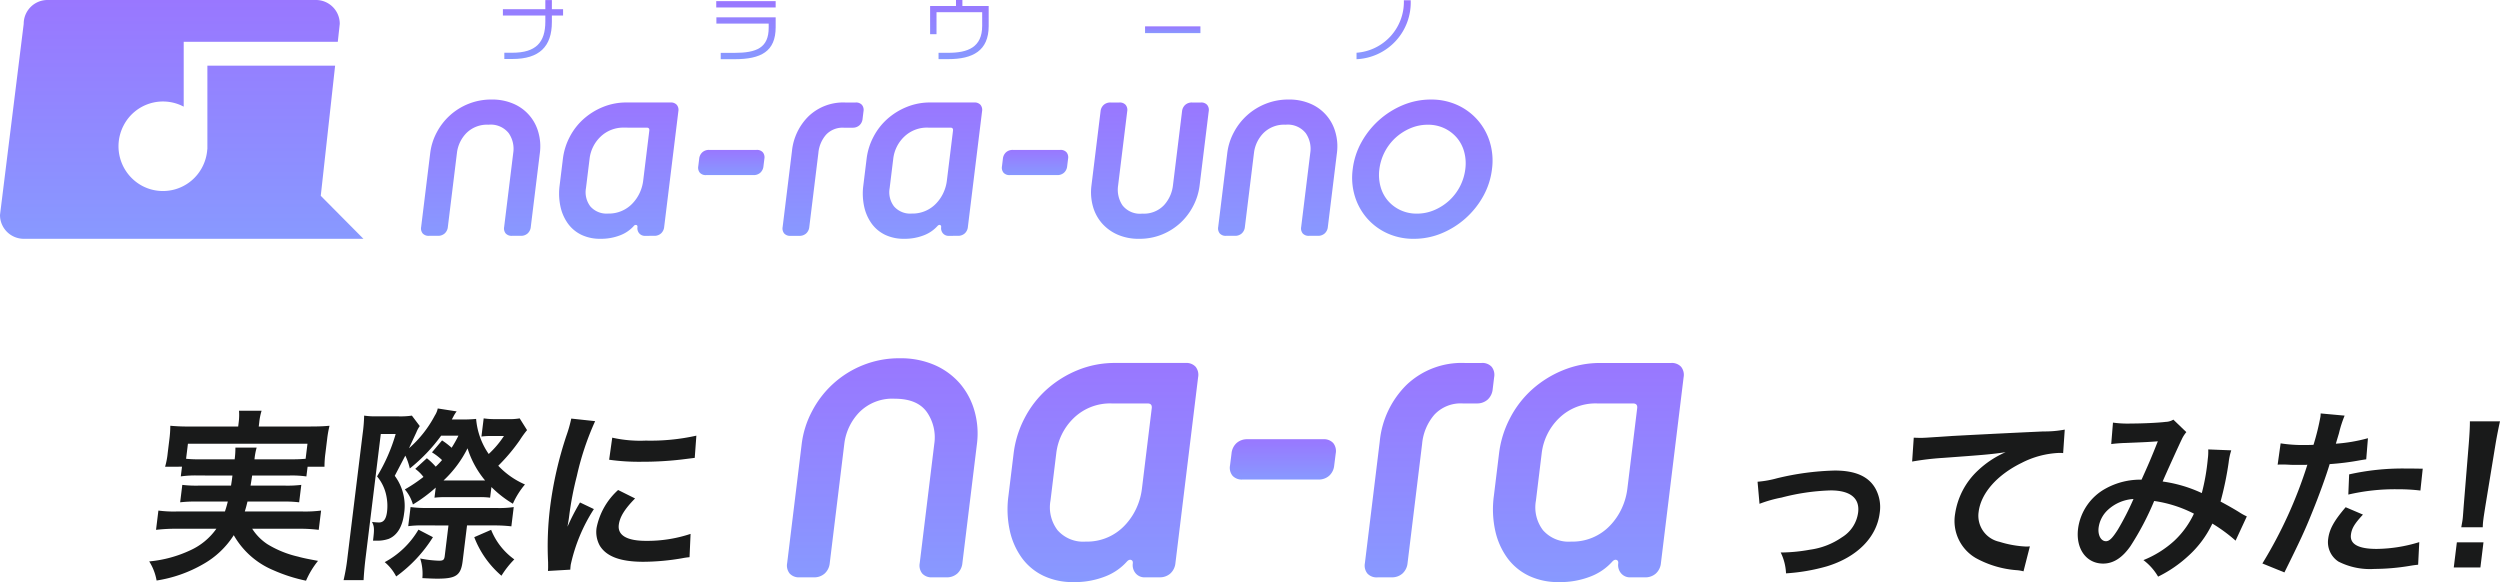 <svg xmlns="http://www.w3.org/2000/svg" xmlns:xlink="http://www.w3.org/1999/xlink" width="335" height="78.001" viewBox="0 0 335 78.001"><defs><linearGradient id="a" x1="0.5" x2="0.5" y2="1" gradientUnits="objectBoundingBox"><stop offset="0" stop-color="#97f"/><stop offset="1" stop-color="#89f"/></linearGradient></defs><g transform="translate(-12102.001 15137.001)"><g transform="translate(11828.056 -15279.139)"><path d="M322.65,174.138H277.121a3.188,3.188,0,0,1-3.176-3.2l3.176-25.6a3.188,3.188,0,0,1,3.176-3.2h36a3.188,3.188,0,0,1,3.176,3.2l-.264,2.4H298.562v8.692a5.933,5.933,0,0,0-8.047,2.507A6.022,6.022,0,0,0,293,167.044a5.934,5.934,0,0,0,8.046-2.507,6.034,6.034,0,0,0,.675-2.4h.013v-11.2h17.117l-1.924,17.44,5.717,5.76Z" transform="translate(0)" fill="url(#a)"/><g transform="translate(330.37 155.477)"><path d="M356.322,176.9a1.047,1.047,0,0,1-.835-.318,1.064,1.064,0,0,1-.21-.874l1.219-9.926a3.667,3.667,0,0,0-.609-2.64,3.069,3.069,0,0,0-2.7-1.131,3.907,3.907,0,0,0-2.978,1.131,4.565,4.565,0,0,0-1.257,2.64l-1.219,9.926a1.34,1.34,0,0,1-.426.874,1.314,1.314,0,0,1-.912.318H345.2a1.047,1.047,0,0,1-.835-.318,1.064,1.064,0,0,1-.21-.874l1.219-9.926a7.822,7.822,0,0,1,.872-2.74,8.227,8.227,0,0,1,4.263-3.831,8.161,8.161,0,0,1,3.088-.575,7.135,7.135,0,0,1,2.947.575,5.813,5.813,0,0,1,3.321,3.831,6.822,6.822,0,0,1,.2,2.74l-1.219,9.926a1.339,1.339,0,0,1-.426.874,1.314,1.314,0,0,1-.912.318Z" transform="translate(-344.146 -158.638)" fill="url(#a)"/><path d="M378.984,177.005a.981.981,0,0,1-.83-.357,1.051,1.051,0,0,1-.22-.795c.019-.158-.028-.257-.142-.3a.334.334,0,0,0-.355.14,4.7,4.7,0,0,1-1.8,1.231,7.024,7.024,0,0,1-2.7.476,5.721,5.721,0,0,1-2.478-.517,4.79,4.79,0,0,1-1.8-1.468,6.057,6.057,0,0,1-1.03-2.283,8.317,8.317,0,0,1-.118-2.919l.434-3.533a8.511,8.511,0,0,1,.916-2.938,8.391,8.391,0,0,1,1.863-2.4,8.938,8.938,0,0,1,2.6-1.608,8.223,8.223,0,0,1,3.13-.6h5.916a1.05,1.05,0,0,1,.835.318,1.07,1.07,0,0,1,.21.874l-1.9,15.484a1.34,1.34,0,0,1-.426.874,1.314,1.314,0,0,1-.912.318Zm.539-14.1c.033-.264-.084-.4-.349-.4H376.2a4.39,4.39,0,0,0-3.228,1.231,4.858,4.858,0,0,0-1.452,2.938l-.483,3.931a3.134,3.134,0,0,0,.591,2.461,2.871,2.871,0,0,0,2.365.953,4.35,4.35,0,0,0,3.307-1.389,5.244,5.244,0,0,0,.947-1.41,5.464,5.464,0,0,0,.456-1.608Z" transform="translate(-348.941 -158.741)" fill="url(#a)"/><path d="M391.963,170.512a1.05,1.05,0,0,1-.834-.317,1.067,1.067,0,0,1-.211-.874l.122-.993a1.337,1.337,0,0,1,.425-.874,1.319,1.319,0,0,1,.912-.318h6.353a1.051,1.051,0,0,1,.835.318,1.073,1.073,0,0,1,.21.874l-.122.993a1.339,1.339,0,0,1-.425.874,1.323,1.323,0,0,1-.912.317Z" transform="translate(-353.774 -160.388)" fill="url(#a)"/><path d="M406.2,177.005a1.047,1.047,0,0,1-.835-.318,1.064,1.064,0,0,1-.21-.874l1.244-10.125a7.635,7.635,0,0,1,2.247-4.725,6.72,6.72,0,0,1,4.869-1.826h1.429a1.05,1.05,0,0,1,.835.318,1.07,1.07,0,0,1,.21.874l-.122.993a1.344,1.344,0,0,1-.426.874,1.318,1.318,0,0,1-.912.318h-1.191a3.025,3.025,0,0,0-2.358.932,4.3,4.3,0,0,0-1.034,2.442l-1.219,9.926a1.34,1.34,0,0,1-.426.874,1.314,1.314,0,0,1-.912.318Z" transform="translate(-356.706 -158.741)" fill="url(#a)"/><path d="M430.233,177.005a.978.978,0,0,1-.829-.357,1.049,1.049,0,0,1-.221-.795c.02-.158-.028-.257-.141-.3s-.233.007-.356.14a4.7,4.7,0,0,1-1.8,1.231,7.025,7.025,0,0,1-2.7.476,5.721,5.721,0,0,1-2.478-.517,4.8,4.8,0,0,1-1.8-1.468,6.057,6.057,0,0,1-1.03-2.283,8.317,8.317,0,0,1-.118-2.919l.434-3.533a8.494,8.494,0,0,1,.917-2.938,8.374,8.374,0,0,1,1.862-2.4,8.93,8.93,0,0,1,2.6-1.608,8.216,8.216,0,0,1,3.13-.6h5.916a1.049,1.049,0,0,1,.835.318,1.073,1.073,0,0,1,.211.874l-1.9,15.484a1.343,1.343,0,0,1-.425.874,1.318,1.318,0,0,1-.912.318Zm.539-14.1q.049-.4-.348-.4h-2.978a4.392,4.392,0,0,0-3.229,1.231,4.862,4.862,0,0,0-1.452,2.938l-.482,3.931a3.127,3.127,0,0,0,.591,2.461,2.868,2.868,0,0,0,2.364.953,4.353,4.353,0,0,0,3.308-1.389,5.239,5.239,0,0,0,.947-1.41,5.438,5.438,0,0,0,.456-1.608Z" transform="translate(-359.494 -158.741)" fill="url(#a)"/><path d="M443.211,170.512a1.051,1.051,0,0,1-.834-.317,1.064,1.064,0,0,1-.21-.874l.121-.993a1.345,1.345,0,0,1,.425-.874,1.321,1.321,0,0,1,.913-.318h6.353a1.049,1.049,0,0,1,.834.318,1.067,1.067,0,0,1,.21.874l-.121.993a1.34,1.34,0,0,1-.426.874,1.321,1.321,0,0,1-.912.317Z" transform="translate(-364.326 -160.388)" fill="url(#a)"/><path d="M469.393,160.329a1.337,1.337,0,0,1,.425-.874,1.318,1.318,0,0,1,.912-.318h1.191a1.047,1.047,0,0,1,.834.318,1.07,1.07,0,0,1,.211.874l-1.219,9.926a8.064,8.064,0,0,1-.853,2.739,8.228,8.228,0,0,1-1.729,2.283,8.133,8.133,0,0,1-2.454,1.549,8,8,0,0,1-3.068.576,6.981,6.981,0,0,1-2.927-.576,5.966,5.966,0,0,1-2.093-1.549,5.778,5.778,0,0,1-1.189-2.283,7.069,7.069,0,0,1-.179-2.739l1.219-9.926a1.334,1.334,0,0,1,.425-.874,1.318,1.318,0,0,1,.912-.318H461a1.047,1.047,0,0,1,.834.318,1.07,1.07,0,0,1,.211.874l-1.219,9.926a3.776,3.776,0,0,0,.569,2.64,2.959,2.959,0,0,0,2.661,1.132,3.711,3.711,0,0,0,2.918-1.132,4.739,4.739,0,0,0,1.2-2.64Z" transform="translate(-367.424 -158.741)" fill="url(#a)"/><path d="M490.819,176.9a1.046,1.046,0,0,1-.835-.318,1.069,1.069,0,0,1-.211-.874l1.219-9.926a3.667,3.667,0,0,0-.608-2.64,3.071,3.071,0,0,0-2.7-1.131,3.908,3.908,0,0,0-2.978,1.131,4.574,4.574,0,0,0-1.257,2.64l-1.219,9.926a1.336,1.336,0,0,1-.425.874,1.316,1.316,0,0,1-.912.318H479.7a1.046,1.046,0,0,1-.835-.318,1.07,1.07,0,0,1-.211-.874l1.219-9.926a7.822,7.822,0,0,1,.873-2.74,8.229,8.229,0,0,1,4.262-3.831,8.167,8.167,0,0,1,3.089-.575,7.128,7.128,0,0,1,2.946.575,5.811,5.811,0,0,1,3.322,3.831,6.823,6.823,0,0,1,.2,2.74l-1.219,9.926a1.335,1.335,0,0,1-.425.874,1.315,1.315,0,0,1-.912.318Z" transform="translate(-371.84 -158.638)" fill="url(#a)"/><path d="M509.522,177.3a8.39,8.39,0,0,1-3.543-.735,7.983,7.983,0,0,1-2.711-2.005,8.071,8.071,0,0,1-1.642-2.959,8.55,8.55,0,0,1-.289-3.633,9.852,9.852,0,0,1,1.181-3.632,11.3,11.3,0,0,1,5.572-4.964,9.685,9.685,0,0,1,3.724-.734,8.4,8.4,0,0,1,3.543.734,7.959,7.959,0,0,1,4.353,4.964,8.547,8.547,0,0,1,.288,3.632,9.837,9.837,0,0,1-1.18,3.633,11.294,11.294,0,0,1-5.572,4.964A9.67,9.67,0,0,1,509.522,177.3Zm.414-3.376a5.883,5.883,0,0,0,2.342-.476,7.056,7.056,0,0,0,1.982-1.271,6.872,6.872,0,0,0,2.164-4.209,5.918,5.918,0,0,0-.151-2.322,4.871,4.871,0,0,0-.98-1.886,5.011,5.011,0,0,0-1.67-1.271,5.071,5.071,0,0,0-2.225-.476,5.861,5.861,0,0,0-2.341.476,7.024,7.024,0,0,0-1.983,1.271,6.879,6.879,0,0,0-2.165,4.208,5.918,5.918,0,0,0,.152,2.323,4.853,4.853,0,0,0,.98,1.886,5,5,0,0,0,1.671,1.271A5.073,5.073,0,0,0,509.937,173.923Z" transform="translate(-376.498 -158.638)" fill="url(#a)"/></g><g transform="translate(341.335 142.138)"><path d="M364.516,144.226v.867c0,3.286-1.676,4.952-5.286,4.952h-1.086v-.838h1.066c3.172,0,4.429-1.381,4.429-4.181v-.8h-5.686v-.857h5.686V142.15h.877v1.219h1.5v.857Z" transform="translate(-357.954 -142.14)" fill="url(#a)"/><path d="M393.954,143.177v-.847h7.962v.847Zm2.448,6.933h-1.848v-.847h1.809c3.02,0,4.619-.686,4.619-3.381v-.542h-7.009V144.5h7.943v1.324C401.916,149.073,399.964,150.111,396.4,150.111Z" transform="translate(-365.367 -142.178)" fill="url(#a)"/><path d="M432.486,150.061h-1.314v-.847h1.314c2.609,0,4.533-.734,4.533-3.61v-1.828H430.9v2.943h-.858v-3.781h3.467v-.8h.858v.8h3.523v2.7C437.886,148.928,435.772,150.061,432.486,150.061Z" transform="translate(-372.797 -142.138)" fill="url(#a)"/><path d="M466.315,147.492v-.905h7.418v.905Z" transform="translate(-380.267 -143.054)" fill="url(#a)"/><path d="M502,150.081v-.866a6.833,6.833,0,0,0,6.342-7.028h.915A7.6,7.6,0,0,1,502,150.081Z" transform="translate(-387.615 -142.148)" fill="url(#a)"/></g></g><g transform="translate(11868 -15293)"><g transform="translate(339.454 204)"><path d="M363.607,188a1.668,1.668,0,0,1-1.334-.512,1.718,1.718,0,0,1-.336-1.4l1.948-15.959a5.924,5.924,0,0,0-.973-4.245q-1.27-1.817-4.315-1.818a6.225,6.225,0,0,0-4.76,1.818,7.357,7.357,0,0,0-2.009,4.245l-1.948,15.959a2.159,2.159,0,0,1-.68,1.4,2.093,2.093,0,0,1-1.457.512h-1.9a1.668,1.668,0,0,1-1.334-.512,1.718,1.718,0,0,1-.336-1.4l1.948-15.959a12.628,12.628,0,0,1,1.394-4.4,13.178,13.178,0,0,1,6.813-6.16,12.976,12.976,0,0,1,4.936-.924,11.346,11.346,0,0,1,4.71.924,9.544,9.544,0,0,1,3.376,2.49,9.667,9.667,0,0,1,1.932,3.671,11.03,11.03,0,0,1,.32,4.4l-1.948,15.959a2.159,2.159,0,0,1-.68,1.4,2.093,2.093,0,0,1-1.457.512Z" transform="translate(-344.146 -158.638)" fill="url(#a)"/><path d="M385.895,187.865a1.563,1.563,0,0,1-1.326-.575,1.7,1.7,0,0,1-.352-1.278c.031-.254-.044-.414-.227-.479s-.373.011-.567.225a7.511,7.511,0,0,1-2.875,1.979,11.168,11.168,0,0,1-4.313.766,9.1,9.1,0,0,1-3.961-.831,7.666,7.666,0,0,1-2.885-2.361,9.765,9.765,0,0,1-1.646-3.671,13.45,13.45,0,0,1-.189-4.693l.694-5.68a13.742,13.742,0,0,1,1.465-4.724,13.48,13.48,0,0,1,2.978-3.862,14.271,14.271,0,0,1,4.155-2.585,13.076,13.076,0,0,1,5-.958H391.3a1.673,1.673,0,0,1,1.334.511,1.728,1.728,0,0,1,.336,1.4l-3.039,24.9a2.159,2.159,0,0,1-.68,1.4,2.093,2.093,0,0,1-1.457.512Zm.862-22.662c.052-.425-.135-.638-.557-.638h-4.76a7,7,0,0,0-5.159,1.979,7.828,7.828,0,0,0-2.321,4.724l-.772,6.32a5.061,5.061,0,0,0,.944,3.957,4.575,4.575,0,0,0,3.78,1.532,6.933,6.933,0,0,0,5.286-2.233,8.43,8.43,0,0,0,1.514-2.268,8.822,8.822,0,0,0,.729-2.585Z" transform="translate(-337.876 -158.503)" fill="url(#a)"/><path d="M392.6,172.531a1.678,1.678,0,0,1-1.333-.506,1.705,1.705,0,0,1-.338-1.4l.2-1.587a2.138,2.138,0,0,1,.679-1.4,2.108,2.108,0,0,1,1.458-.509h10.154a1.68,1.68,0,0,1,1.334.509,1.715,1.715,0,0,1,.336,1.4l-.2,1.587a2.14,2.14,0,0,1-.679,1.4,2.114,2.114,0,0,1-1.458.506Z" transform="translate(-331.557 -156.273)" fill="url(#a)"/><path d="M406.837,187.869a1.668,1.668,0,0,1-1.334-.512,1.718,1.718,0,0,1-.336-1.4l1.988-16.281a12.308,12.308,0,0,1,3.592-7.6,10.7,10.7,0,0,1,7.783-2.936h2.285a1.674,1.674,0,0,1,1.334.511,1.729,1.729,0,0,1,.336,1.4l-.194,1.6a2.165,2.165,0,0,1-.68,1.4,2.1,2.1,0,0,1-1.458.511h-1.9a4.821,4.821,0,0,0-3.768,1.5,6.939,6.939,0,0,0-1.653,3.927l-1.948,15.962a2.159,2.159,0,0,1-.68,1.4,2.093,2.093,0,0,1-1.457.512Z" transform="translate(-327.723 -158.503)" fill="url(#a)"/><path d="M437.144,187.865a1.559,1.559,0,0,1-1.325-.575,1.693,1.693,0,0,1-.353-1.278c.032-.254-.044-.414-.226-.479s-.373.011-.569.225a7.516,7.516,0,0,1-2.874,1.979,11.17,11.17,0,0,1-4.314.766,9.1,9.1,0,0,1-3.961-.831,7.676,7.676,0,0,1-2.885-2.361,9.766,9.766,0,0,1-1.646-3.671,13.451,13.451,0,0,1-.189-4.693l.694-5.68a13.716,13.716,0,0,1,1.466-4.724,13.455,13.455,0,0,1,2.976-3.862A14.262,14.262,0,0,1,428.1,160.1a13.065,13.065,0,0,1,5-.958h9.456a1.672,1.672,0,0,1,1.334.511,1.733,1.733,0,0,1,.338,1.4l-3.04,24.9a2.164,2.164,0,0,1-.679,1.4,2.1,2.1,0,0,1-1.458.512Zm.862-22.662q.078-.638-.556-.638h-4.76a7,7,0,0,0-5.161,1.979,7.835,7.835,0,0,0-2.321,4.724l-.77,6.32a5.051,5.051,0,0,0,.944,3.957,4.571,4.571,0,0,0,3.778,1.532,6.938,6.938,0,0,0,5.288-2.233,8.427,8.427,0,0,0,1.513-2.268,8.785,8.785,0,0,0,.729-2.585Z" transform="translate(-324.077 -158.503)" fill="url(#a)"/></g><g transform="translate(254 210.734)"><g transform="translate(0)" style="isolation:isolate"><g style="isolation:isolate"><path d="M122.361,453.612a13.812,13.812,0,0,0-2.327.122l.161-1.3H117.93a9.977,9.977,0,0,0,.347-1.821l.224-1.82a15.367,15.367,0,0,0,.128-1.845,26.444,26.444,0,0,0,2.694.1h6.4l.07-.567a7.6,7.6,0,0,0,.042-1.549h3.026a7.876,7.876,0,0,0-.313,1.549l-.069.567h6.74c1.255,0,1.9-.025,2.743-.1a14.685,14.685,0,0,0-.319,1.8l-.23,1.87a13.6,13.6,0,0,0-.125,1.821h-2.263l-.161,1.3a13.729,13.729,0,0,0-2.322-.122h-4.945c-.121.787-.121.787-.216,1.352h4.6a15.421,15.421,0,0,0,2.2-.1l-.287,2.337a15.751,15.751,0,0,0-2.177-.1h-4.748c-.149.615-.2.812-.36,1.329h7.676a17.146,17.146,0,0,0,2.549-.123l-.317,2.583a20.97,20.97,0,0,0-2.638-.148H129.6a6.971,6.971,0,0,0,2.034,2.066,13.7,13.7,0,0,0,4.125,1.673c.594.172,1.338.321,2.661.567a11.465,11.465,0,0,0-1.606,2.656,21.648,21.648,0,0,1-4.425-1.426,10.925,10.925,0,0,1-5.257-4.675,11.583,11.583,0,0,1-4.066,3.863,17.951,17.951,0,0,1-6.275,2.214,7.057,7.057,0,0,0-.989-2.559,16.528,16.528,0,0,0,5.523-1.5,8.669,8.669,0,0,0,3.478-2.879h-5.437a22.929,22.929,0,0,0-2.651.148l.317-2.583a15.588,15.588,0,0,0,2.469.123h6.446c.156-.467.239-.738.385-1.329h-4.158a16.5,16.5,0,0,0-2.226.1l.287-2.337a15.258,15.258,0,0,0,2.2.1h4.33c.108-.689.108-.689.19-1.352Zm4.891-2.166a11.727,11.727,0,0,0,.1-1.575H130.2a8.552,8.552,0,0,0-.292,1.575h4.9c.935,0,1.332-.024,1.953-.074l.248-2.017H120.99l-.248,2.017a16.721,16.721,0,0,0,1.885.074Z" transform="translate(-115.806 -444.631)" fill="#191a1a"/><path d="M158.717,451.233a8.82,8.82,0,0,1,1.19,1.132,11.9,11.9,0,0,0,.847-.886,8.223,8.223,0,0,0-1.35-1.033l1.353-1.6a10.239,10.239,0,0,1,1.281.984,15.7,15.7,0,0,0,.913-1.623h-2.313a22.752,22.752,0,0,1-4.206,4.4,7.61,7.61,0,0,0-.6-1.722l-1.415,2.706a6.756,6.756,0,0,1,1.28,3.2,6.472,6.472,0,0,1-.033,1.87c-.214,1.747-.923,2.9-2.037,3.37a4.621,4.621,0,0,1-1.753.247h-.369c.19-1.551.18-1.87-.134-2.51a8.116,8.116,0,0,0,.926.075c.639,0,.967-.467,1.088-1.452a6.642,6.642,0,0,0-.088-2.091,5.8,5.8,0,0,0-1.251-2.633,23.278,23.278,0,0,0,2.494-5.683h-1.993l-2.03,16.533c-.161,1.3-.241,2.361-.276,3.05H147.56a25.564,25.564,0,0,0,.522-3.05l2.039-16.607a20.6,20.6,0,0,0,.194-2.387,10.34,10.34,0,0,0,1.637.1h2.977a10.374,10.374,0,0,0,1.783-.1l1.058,1.4a3.873,3.873,0,0,0-.444.813c-.2.443-.634,1.352-1,2.164a15.33,15.33,0,0,0,3.468-4.4,2.775,2.775,0,0,0,.385-.936l2.534.394a4.1,4.1,0,0,0-.459.737c-.03.05-.03.05-.19.344h1.23a18.043,18.043,0,0,0,2.026-.074,9.627,9.627,0,0,0,1.687,4.7,12.808,12.808,0,0,0,2.042-2.411H167.1a9.6,9.6,0,0,0-1.067.074l.3-2.435a9.579,9.579,0,0,0,1.464.1h1.7a8.361,8.361,0,0,0,1.661-.1l.987,1.574a13.016,13.016,0,0,0-.978,1.354,24.334,24.334,0,0,1-2.88,3.419,10.785,10.785,0,0,0,3.579,2.509,10.645,10.645,0,0,0-1.621,2.583,14.769,14.769,0,0,1-2.874-2.239l-.175,1.427a10.149,10.149,0,0,0-1.492-.074h-4.576a11.6,11.6,0,0,0-1.387.074l.167-1.353a19.745,19.745,0,0,1-3.057,2.263,5.333,5.333,0,0,0-1.082-2.017,20.2,20.2,0,0,0,2.494-1.673,5.135,5.135,0,0,0-1.1-1.082Zm.818,10.579a18.729,18.729,0,0,1-4.927,5.265,6.189,6.189,0,0,0-1.536-1.919,11.6,11.6,0,0,0,4.52-4.355Zm-1.136-1.575a14.561,14.561,0,0,0-2.177.1l.314-2.559a15.416,15.416,0,0,0,2.272.123h9.2a13.06,13.06,0,0,0,2.352-.123l-.317,2.583a19.565,19.565,0,0,0-2.3-.123h-3.641l-.586,4.772c-.236,1.92-.881,2.362-3.39,2.362-.418,0-1.1-.024-2.008-.074a6.705,6.705,0,0,0-.292-2.632,14.9,14.9,0,0,0,2.523.3c.566,0,.7-.124.764-.615l.5-4.109Zm8.121-6.028a12.584,12.584,0,0,1-2.35-4.306,15.183,15.183,0,0,1-3.21,4.306h5.559Zm.811,6.618a8.967,8.967,0,0,0,3.106,3.961,12.169,12.169,0,0,0-1.721,2.19,12.794,12.794,0,0,1-3.646-5.167Z" transform="translate(-121.519 -444.566)" fill="#191a1a"/><path d="M180.949,466.636c.03-.443.023-.59.018-1.156a42.556,42.556,0,0,1,.264-7.355,50.061,50.061,0,0,1,2.19-9.619,17.572,17.572,0,0,0,.65-2.288l3.2.344a37.264,37.264,0,0,0-2.453,7.355,43.015,43.015,0,0,0-1.037,5.437c-.066.541-.115.738-.215,1.353a28.839,28.839,0,0,1,1.678-3.248l1.859.886A22.6,22.6,0,0,0,184,465.8c-.018.147-.042.344-.057.663Zm11.673-9.717c-1.406,1.427-2.052,2.485-2.182,3.543-.172,1.4,1.091,2.14,3.649,2.14a18.337,18.337,0,0,0,5.97-.934l-.138,3.124a8.845,8.845,0,0,0-1.027.148,31.335,31.335,0,0,1-5.15.467c-3.051,0-4.934-.689-5.838-2.14a3.791,3.791,0,0,1-.442-2.412,9.244,9.244,0,0,1,2.885-5.067Zm-3.06-8.144a17.14,17.14,0,0,0,4.5.394,28.17,28.17,0,0,0,6.773-.663l-.218,2.977c-.2.024-.575.074-1.774.221a44.982,44.982,0,0,1-5.3.3,28.6,28.6,0,0,1-4.395-.271Z" transform="translate(-127.521 -444.863)" fill="#191a1a"/></g></g><g transform="translate(215.519 0.665)" style="isolation:isolate"><g style="isolation:isolate"><path d="M365.6,456.207a13.789,13.789,0,0,0,2.617-.467,36.417,36.417,0,0,1,7.729-1.033c2.8,0,4.6.812,5.5,2.509a5.162,5.162,0,0,1,.52,3.174c-.4,3.272-3.04,5.928-7.1,7.159a25.721,25.721,0,0,1-5.453.936,7.029,7.029,0,0,0-.713-2.8h.368a22.6,22.6,0,0,0,3.539-.369,9.83,9.83,0,0,0,4.314-1.673,4.581,4.581,0,0,0,2.155-3.321c.236-1.919-1.064-2.952-3.672-2.952a29,29,0,0,0-6.588.959,17.173,17.173,0,0,0-2.956.837Z" transform="translate(-365.604 -447.055)" fill="#191a1a"/><path d="M391.071,449.1c.539.025.809.025.932.025.443,0,.443,0,4.09-.246,1.387-.073,5.5-.3,12.352-.615a14.5,14.5,0,0,0,2.859-.245l-.214,3.148a3.751,3.751,0,0,0-.513-.025,12.031,12.031,0,0,0-5.035,1.329c-3.323,1.624-5.471,4.084-5.776,6.569a3.566,3.566,0,0,0,2.779,4.01,14.045,14.045,0,0,0,3.587.64c.025,0,.247,0,.5-.025l-.854,3.346a4.972,4.972,0,0,0-.818-.148,13.421,13.421,0,0,1-5.558-1.623,5.746,5.746,0,0,1-2.79-5.929,9.915,9.915,0,0,1,3.051-5.806,12.872,12.872,0,0,1,3.722-2.46c-2.03.3-3,.369-8.385.764a37.181,37.181,0,0,0-4.145.491Z" transform="translate(-370.146 -445.852)" fill="#191a1a"/><path d="M422.636,446.79a14.419,14.419,0,0,0,2.47.122c1.476,0,3.678-.1,4.6-.221a2.06,2.06,0,0,0,1.021-.3l1.739,1.674a4.268,4.268,0,0,0-.644,1.033c-.16.3-2.216,4.822-2.531,5.585a18.192,18.192,0,0,1,5.247,1.55,28.035,28.035,0,0,0,.8-4.551,7.379,7.379,0,0,0,.062-1.3l3.085.123a8.446,8.446,0,0,0-.351,1.648,43,43,0,0,1-1.083,5.216c.74.394,1.753.96,2.46,1.4a7.548,7.548,0,0,0,1.06.59l-1.506,3.248a21.135,21.135,0,0,0-3.114-2.288,13.736,13.736,0,0,1-3.214,4.329,16.929,16.929,0,0,1-4.055,2.781,7.429,7.429,0,0,0-1.967-2.214,13.689,13.689,0,0,0,4.131-2.584,11.828,11.828,0,0,0,2.637-3.64,16.919,16.919,0,0,0-5.327-1.7,37.6,37.6,0,0,1-3.179,6.051c-1.1,1.575-2.3,2.338-3.657,2.338-2.264,0-3.691-1.994-3.362-4.675a7.207,7.207,0,0,1,3.712-5.388,9.566,9.566,0,0,1,4.794-1.181c.878-1.944,1.289-2.879,2.182-5.141-1.267.1-1.861.122-4.284.221a19.6,19.6,0,0,0-1.961.148Zm-.7,11.71a3.951,3.951,0,0,0-1.225,2.362c-.124,1.009.318,1.821.983,1.821.467,0,.891-.443,1.592-1.55a36.826,36.826,0,0,0,2.1-4.109A5.557,5.557,0,0,0,421.936,458.5Z" transform="translate(-375.015 -445.56)" fill="#191a1a"/><path d="M450.53,449.387a19.166,19.166,0,0,0,3.269.221c.3,0,.567,0,1.135-.025a31.794,31.794,0,0,0,.929-3.763,3.379,3.379,0,0,0,.03-.443l3.211.294a15.518,15.518,0,0,0-.757,2.362c-.207.689-.251.837-.418,1.4a21.8,21.8,0,0,0,4.3-.737L462,451.527c-.2.025-.2.025-.8.123a35.087,35.087,0,0,1-4.1.517c-.458,1.526-1.393,4.133-2.308,6.372-1.027,2.559-1.6,3.789-3.755,8.143l-2.952-1.2a59.541,59.541,0,0,0,6.029-13.236,2.13,2.13,0,0,1-.322.025h-1.427c-.124,0-.37,0-.785-.025-.44-.025-.784-.025-.981-.025a3.735,3.735,0,0,0-.47.025Zm11.03,9.545c-1.135,1.23-1.506,1.845-1.611,2.706-.154,1.254,1,1.894,3.457,1.894a19.927,19.927,0,0,0,5.7-.911l-.15,3.027c-.449.048-.649.074-1.227.172a29.5,29.5,0,0,1-4.624.393,9.285,9.285,0,0,1-4.825-.983A3.1,3.1,0,0,1,456.9,462.2c.16-1.3.763-2.411,2.343-4.256Zm7.7-3.223a25.077,25.077,0,0,0-3.079-.172,27.615,27.615,0,0,0-6.582.713l.111-2.706a32.772,32.772,0,0,1,7.428-.787c.664,0,.886,0,2.433.025Z" transform="translate(-380.443 -445.377)" fill="#191a1a"/><path d="M480.362,460.862c.088-.517.142-.763.179-1.058.033-.271.033-.271.144-1.771l.682-8.365c.084-1.082.162-2.312.148-3h4.035c-.155.665-.411,1.944-.59,3l-1.371,8.365c-.227,1.452-.227,1.452-.269,1.8a8.708,8.708,0,0,0-.079,1.033Zm-1.006,5.388.414-3.371h3.567l-.413,3.371Z" transform="translate(-386.069 -445.609)" fill="#191a1a"/></g></g></g></g></g></svg>